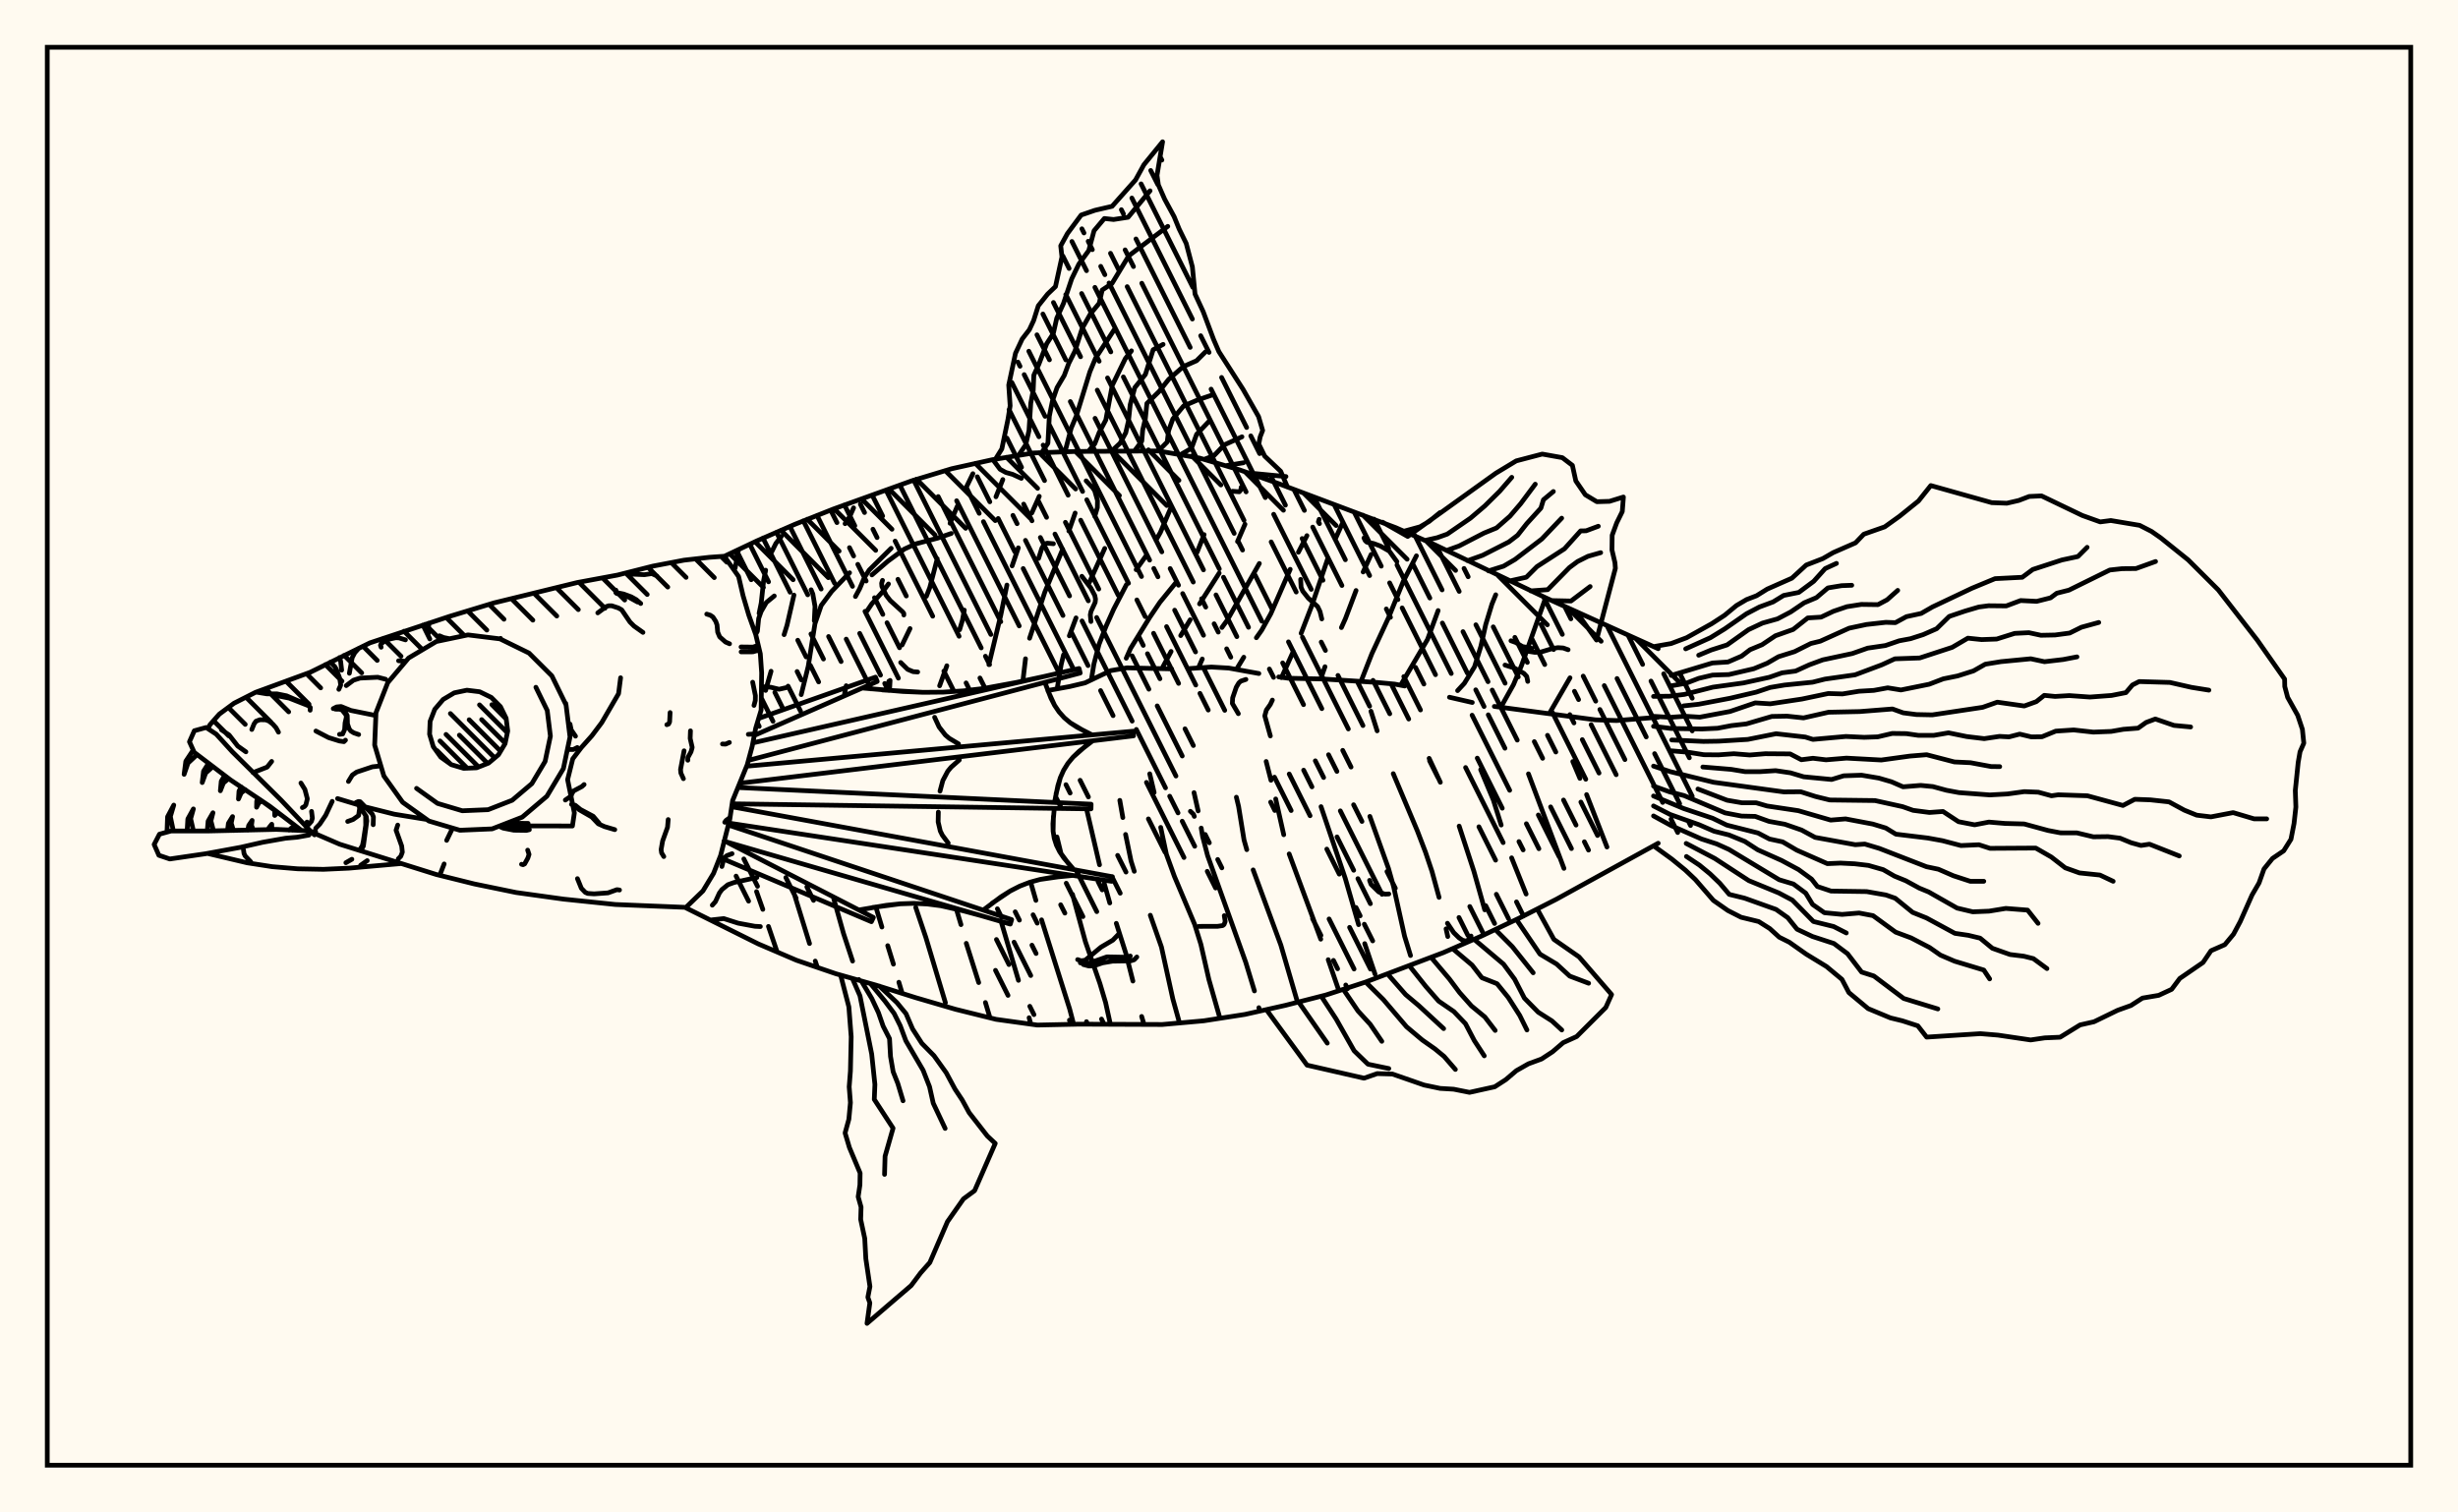<svg xmlns="http://www.w3.org/2000/svg" width="520" height="320"><rect x="0" y="0" width="520" height="320" fill="floralwhite"/><rect x="10" y="10" width="500" height="300" stroke="black" stroke-width="1" fill="none"/><path stroke="black" stroke-width="1" fill="none" stroke-linecap="round" stroke-linejoin="round" d="
M 153.23 117.7 160.07 114.46 168.14 110.94 176.33 107.69 192.91 101.72 201.34 99.17 209.95 97.26 218.64 95.84 227.44 95.52 245.06 95.41 253.75 96.91 262.2 99.4 270.51 102.33 295.25 111.63 303.32 115.16 327.17 126.56 350.8 137.25 
M 350.8 178.41 329.24 190.27 321.39 194.26 313.43 198.04 305.35 201.55 288.87 207.79 280.49 210.52 271.96 212.7 263.36 214.63 254.65 215.98 245.88 216.76 228.26 216.69 219.45 216.88 210.72 215.67 202.17 213.55 193.71 211.08 185.31 208.43 176.83 206.02 168.5 203.17 160.4 199.7 145.12 192.09 
M 221.67 146.1 226.28 145.26 229.55 144.48 235.02 141.88 238.4 141.3 247.88 141.52 
M 251.35 141.47 256.27 141.13 259.97 141.35 266.32 142.5 
M 270.52 143.22 272.56 143.5 279.9 143.66 291.28 144.39 295.04 144.74 297.17 145.14 
M 306.64 147.52 311.47 148.63 
M 316.13 149.46 337.53 152.3 341.99 152.45 350.8 151.75 
M 156.23 116.28 155.52 120.2 
M 160.05 188.64 161.38 192.4 
M 162.57 196.01 164.41 201.42 
M 165.29 113.5 164.15 114.96 163.28 116.71 
M 161.98 120.64 161.55 122.83 161.04 127.58 160.59 129.77 
M 167.85 188.58 171.26 199.63 
M 172.47 203.34 172.92 204.68 
M 180.58 107.45 179.79 109.24 178.78 110.8 
M 167.96 125.9 166.5 132.28 165.88 134.28 
M 163.12 142.02 161.97 146.08 
M 176.39 190.18 178.45 197.51 180.37 203.34 
M 181.69 207.24 181.74 207.42 
M 179.73 121.18 175.94 125.13 173.73 128.1 172.41 131.96 170.99 140.95 169.5 146.97 
M 185.29 191.89 186.57 196.14 
M 187.8 200.08 189.01 203.99 
M 190.16 207.82 190.87 210.19 
M 187.96 123.55 186.87 125.03 184.44 127.75 183.4 129.29 
M 179.02 145.08 178.67 146.8 
M 193.73 192 195.87 198.35 200.01 212.16 
M 205.82 100.22 204.14 103.68 
M 202.5 107.14 200.99 110.72 
M 198.28 118.21 196.7 124.31 195.98 126.16 
M 192.52 132.99 190.84 136.47 
M 188.05 144.12 187.48 146.04 
M 202.31 192.31 203.3 195.63 
M 204.42 199.59 207.05 207.89 
M 208.47 212.11 209.44 215.35 
M 212.15 101.46 210.7 105.11 
M 204 129.08 203.6 131.26 203.01 133.24 
M 200.31 140.86 198.78 145.1 
M 211.85 195.18 215.46 207.42 
M 217.71 215.33 218.07 216.69 
M 219.86 105.01 218.28 108.54 
M 215.43 115.91 214.12 119.73 
M 213.02 123.78 211.71 130.2 209.2 140.62 
M 208.13 145.34 208.04 145.68 
M 218.03 186.62 219.15 190.5 
M 220.35 194.62 226.29 213.48 227.14 216.72 
M 227.45 108.55 226.12 112.35 
M 224.82 116.18 221.03 125.29 217.81 135.04 
M 216.95 139.38 216.39 144.13 
M 223.6 177.07 224.48 180.65 
M 226.89 189.22 229.62 199.24 232.69 208.08 233.9 212.14 234.91 216.73 
M 233.71 116.03 230.49 123.17 
M 227.64 130.73 226.22 134.53 
M 225 138.54 224.49 140.64 223.65 145.7 
M 229.9 171.32 232.61 182.97 
M 233.61 186.93 234.78 191.05 
M 236.16 195.36 238.2 201.78 239.67 207.57 
M 241.52 215.06 242.03 216.75 
M 247.79 107.22 245.48 112.65 244.54 114.31 
M 242.53 117.49 240.36 120.53 
M 238.3 123.7 235.61 128.88 233.98 132.52 232.51 136.32 231.42 140.5 230.87 143.87 
M 236.9 169.34 237.54 172.98 
M 238.12 176.55 239.28 182.18 239.96 184.35 
M 243.35 193.64 245.71 200.37 248.12 211.36 249.53 216.43 
M 254.73 113.11 253.25 116.85 
M 248.94 123.06 245.38 127.43 243.24 130.6 239.18 137.18 238.26 139.27 
M 243.23 163.72 244.16 167.67 
M 245.55 175.06 246.76 180.76 248.45 185.42 252.74 195.59 254.05 199.8 255.74 207.22 258.09 215.45 
M 263.38 110.92 261.8 114.58 
M 257.92 121.26 253.77 127.77 
M 251.79 131.13 249.78 134.48 
M 247.75 137.83 245.82 141.45 
M 252.6 167.7 253.47 171.57 
M 254.12 175.2 254.42 177 255.47 181.02 263.55 203.63 265.38 209.66 
M 266.32 213.2 266.52 213.92 
M 266.42 119.22 259.64 131.2 258.5 132.77 
M 254.35 139.43 253.53 141.3 
M 261.56 168.67 262.03 170.63 263.18 177.72 263.76 179.77 
M 265.11 184.05 270.97 199.96 274.47 211.97 
M 276.49 113.33 274.68 116.84 
M 272.95 120.45 268.85 129.84 266.92 133.33 265.79 134.93 
M 263.13 139.05 261.6 141.58 
M 267.86 161.11 268.88 165.09 
M 269.88 169.04 271.58 176.61 
M 272.73 180.67 279.41 198.71 
M 280.99 203.05 283.25 209.62 
M 284.11 110.46 282.45 114.12 
M 280.96 117.99 277.54 128.08 275.26 133.99 
M 273.61 137.8 271.1 143.37 
M 279.47 170.67 284.6 185.86 287.42 195.64 
M 288.71 199.65 290.89 206.09 
M 290.07 117.31 288.38 121.02 
M 286.88 124.94 284.63 130.89 283.78 132.78 
M 280.31 141.06 279.4 143.65 
M 289.8 172.73 293.74 183.74 294.83 187.62 297.14 198.07 298.4 202.17 
M 299.65 117.6 296.88 122.98 293.72 130.76 290.22 138.31 287.93 144.15 
M 290.03 150.48 291.34 154.63 
M 294.75 163.69 299.84 175.78 301.56 180.27 302.94 184.37 304.44 189.86 
M 305.92 196.52 306.28 198.15 
M 304.24 129.18 302 135.29 296.34 144.92 
M 302.34 160.45 304.71 165.51 
M 308.69 174.78 311.8 184.32 314.1 192.5 
M 316.43 125.84 315.62 127.83 314.31 132.14 313.28 136.76 311.94 141.08 309.78 144.59 308.36 146.12 
M 313.24 162.84 315.92 169.25 317.58 174.56 
M 319.79 181.5 322.86 189.16 
M 326.98 126.47 321.89 140.79 320.19 144.84 317.47 149.71 
M 323.35 163.73 330.86 183.73 
M 332.14 143.41 327.79 150.92 
M 332.73 161.12 334.24 164.69 
M 335.65 168.12 339.96 179.21 
M 239.12 202.27 238.29 202.53 234.17 202.45 230.1 203.88 228.55 203.72 
M 201.24 112.87 198.35 113.86 193.72 115.07 191.32 116.17 187.81 118.75 184.46 121.64 
M 188.53 116.01 183.87 120.62 182.86 122.2 181.87 124.55 180.97 126.21 
M 172.27 131.34 172.42 128.32 171.96 125.69 171.59 124.78 
M 160.13 185.65 155.27 186.72 153.98 187.19 152.73 188.21 152.19 188.94 151.35 190.77 150.69 191.51 
M 279.14 110.79 278.91 110.41 279.07 109.87 
M 231.6 109.27 232.15 107.4 232.18 105.88 231.59 103.84 231.18 103.21 229.78 101.73 
M 228.87 121.93 230.77 124.41 231.61 126 231.76 126.76 231.69 127.44 230.8 129.38 230.66 130.08 230.79 131.5 
M 324.09 137.18 322.07 136.79 320.65 135.93 319.65 135.57 
M 311.21 198.04 310.88 198.59 310.26 199.14 309.42 198.94 308.64 198.4 307.53 197.31 306.21 195.34 
M 186.7 122.79 186.51 123.4 186.57 124.08 187.47 125.95 188.32 127.05 190.97 129.47 191.2 129.78 191.21 130.12 
M 219.72 118.15 220.39 116.03 220.84 115.23 221.51 114.92 222.86 115.04 
M 295.52 118.83 293.91 116.6 292.01 115.52 290.58 114.99 289.15 114.71 288.81 114.38 288.55 113.82 
M 268.75 155.71 267.57 151.46 267.9 150.24 268.74 149.05 269.18 148.12 
M 331.74 137.47 330.7 137.1 329.6 137.03 328.55 137.18 325.95 137.96 324.72 138.02 323.43 137.82 321.76 137.11 
M 194.14 142.18 193.18 142.11 192.02 141.62 190.54 140.17 
M 252.66 172.73 252.49 172.28 251.83 171.65 
M 240.5 202.48 239.93 203.07 239.18 203.3 235.37 203.36 233.24 203.72 231.39 204.36 230.33 204.38 229.18 204.07 
M 275.16 122.58 275.25 124.25 275.59 125.06 276.78 126.56 278.74 128.33 279.25 129.38 279.63 130.95 
M 154.87 180.62 153.78 181.03 153.16 181.54 152.72 183.33 
M 323.2 144.17 322.99 143.12 322.38 142.47 320.39 141.35 318.39 140.71 
M 216.07 101.21 214.22 100.36 212.79 99.96 211.57 99.29 210.05 97.25 
M 159.86 134.21 160.23 133.56 160.5 130.86 161.01 129.4 162.12 127.47 163.8 126.09 
M 262.58 103.09 262.5 103.65 262.18 104.05 260.75 103.94 
M 253.61 196 257.58 195.99 258.67 195.83 258.96 195.6 259.2 194.96 259 193.73 
M 188.18 146.09 188.3 143.96 
M 293.81 189.14 292.99 189.18 291.7 188.73 290.04 187.1 289.74 186.26 
M 261.98 151 260.71 148.83 260.77 147.65 261.54 145.4 262.08 144.49 262.49 144.12 263.58 143.75 
M 166.63 145.42 164.82 145.83 163.08 145.41 161.83 145.29 
M 160.86 196.04 159.7 195.98 156.15 195.32 153.12 194.35 150.54 194.63 
M 156.69 118.96 155.59 116.58 
M 236.8 197.5 235.43 198.91 232.91 200.4 229.61 203.14 228.74 203.29 227.98 203.03 
M 210.61 97.12 211.94 94.98 213.24 88.72 213.7 85.85 213.4 81.46 214.83 74.75 216.25 71.72 217.77 69.75 218.67 67.82 219.66 64.69 221.62 62.23 223.29 60.63 224.66 54.35 224.4 52 225.81 49.43 228.72 45.5 231.65 44.49 235.27 43.65 240.23 38.07 241.99 34.86 245.95 30 244.77 37.11 245.06 39.12 246.39 42.15 248.39 45.84 249.46 48.46 250.95 51.51 252.25 56.46 252.81 62.21 254.54 65.94 256.74 71.81 257.86 74.4 262.96 82.35 266.26 88.15 267.12 91.07 266.59 92.44 266.3 93.95 267.55 96.5 270.94 99.72 272.37 103.05 
M 267.93 101.35 267.93 101.34 
M 215.48 96.34 216.99 94.11 217.69 91.08 218.06 85.31 218.58 82.61 218.71 79.38 219.78 77.05 221.44 72.71 222.83 70.57 223.56 67.32 224.98 64.21 226.72 59 228.24 55.87 230.33 53.01 231.45 48.82 233.63 46.23 235.58 46.44 238.65 45.97 243.3 40.37 
M 220.38 95.76 221.69 93.78 221.99 88.06 222.65 84.83 223.62 82.02 225.15 79.43 226.1 76.88 227.4 74.3 228.93 69.5 230.68 66.41 232.54 64.17 233.17 61.37 235.24 59.99 238.8 54.11 247.05 47.89 
M 225.31 95.59 226.61 90.6 227.69 88.03 230.57 78.66 231.76 75.8 235.9 69.47 
M 230.25 95.49 231.62 93.87 232.54 91.5 233.94 88.85 235.3 81.55 238.07 75.87 239.36 74.23 
M 235.18 95.43 236.95 93.78 238.16 91.55 238.74 89.01 239.1 85.62 240.06 82.03 242.32 79.21 243.95 74 246.06 72.86 
M 240.11 95.27 241.55 93.34 241.74 90.98 242.3 88.62 242.63 85.36 245.22 82.82 247.24 80.26 250.33 77.56 253.14 76.32 255 74.47 
M 245.05 95.41 246.93 93.51 247.22 91.13 248.12 88.63 250.4 85.89 253.39 84.61 256.55 83.54 
M 249.93 96.08 252.06 94.85 253.15 91.89 255.84 89.07 
M 254.74 97.19 256.84 96.39 259.01 94.12 262.74 92.42 
M 259.5 98.5 263.06 97.91 
M 264.18 100.07 272.05 100.83 
M 160.49 152 185.22 143.27 185.58 144.18 159.58 155.6 
M 159.27 157.18 228.28 141.44 228.52 142.4 158.33 160.88 
M 157.96 162.11 239.7 154.71 239.8 155.69 156.5 165.72 
M 156.13 166.62 230.83 170.15 230.8 171.14 154.88 170.07 
M 154.79 170.68 235.35 185.5 235.19 186.47 154.16 174.14 
M 154.05 174.54 214.02 194.57 213.73 195.52 153.15 177.97 
M 154.04 178.31 184.77 194.11 184.35 195.01 152.53 181.53 
M 182.42 145.57 191.01 146.3 195.3 146.48 199.57 146.44 203.83 146.17 208.07 145.67 212.3 144.97 220.74 143.16 
M 221.04 144.37 222.32 147.69 223.1 149.22 224.04 150.61 225.15 151.85 226.43 152.93 227.87 153.87 231.04 155.49 
M 231.17 156.73 228.29 158.96 227.02 160.18 225.92 161.51 225.02 162.96 224.32 164.53 223.8 166.22 223.08 169.78 
M 223.04 171.03 222.75 174.29 222.79 175.87 223.03 177.38 223.49 178.82 224.17 180.19 225.05 181.5 227.18 183.99 
M 226.97 185.22 222.3 185.67 220.03 186.07 217.84 186.67 215.73 187.49 213.71 188.52 211.76 189.75 208 192.56 
M 207.63 193.75 201.93 192.21 199.07 191.64 196.19 191.27 193.31 191.13 190.42 191.23 187.52 191.54 181.7 192.53 
M 186.72 145.98 195.3 146.48 199.57 146.44 203.83 146.17 208.07 145.67 216.53 144.11 
M 221.65 146.06 223.1 149.22 224.04 150.61 225.15 151.85 226.43 152.93 229.42 154.71 
M 197.72 151.76 198.67 153.81 200 155.52 200.83 156.22 202.78 157.38 
M 229.69 157.82 227.02 160.18 225.92 161.51 225.02 162.96 224.32 164.53 223.41 167.98 
M 202.95 160.79 201.21 162.32 200.5 163.18 199.46 165.15 198.86 167.39 
M 222.86 172.67 222.79 175.87 223.03 177.38 223.49 178.82 224.17 180.19 226.07 182.76 
M 198.51 171.82 198.47 173.9 198.92 175.82 199.36 176.71 200.6 178.38 
M 224.62 185.41 220.03 186.07 217.84 186.67 215.73 187.49 213.71 188.52 209.86 191.12 
M 204.78 192.94 199.07 191.64 196.19 191.27 193.31 191.13 190.42 191.23 184.61 192 
M 186.04 208.63 189.74 212.12 191.67 214.47 193.06 217.7 195.02 220.75 197.59 223.36 200.17 226.96 202.03 230.42 203.57 232.75 205.03 235.42 208.88 240.36 210.55 241.92 206.18 251.92 203.82 253.66 200.44 258.48 196.71 267.12 194.76 269.32 192.76 271.99 183.42 280 184.02 275.67 183.6 274.47 184.04 272.2 183.17 266.3 182.94 262.02 182.08 258 182.16 255.39 181.55 253.21 181.92 250.71 181.96 248.19 179.69 242.78 178.78 239.71 179.58 236.81 179.91 233.3 179.65 229.95 179.91 226.58 180.07 219.35 179.58 213.03 177.85 206.36 
M 184.14 208.1 187.18 211.77 189.14 214.4 190.45 217.02 191.64 220.21 195.29 226.45 196.65 229.93 197.43 233.41 199.95 238.75 
M 182.24 207.58 184.43 211.26 185.84 214.26 186.83 217.11 188.18 219.75 188.39 223.52 188.95 226.76 189.93 229.22 191.04 232.9 
M 180.34 207.05 181.93 210.69 184.41 223.01 185.09 229.44 184.96 232.61 188.93 238.7 187.24 244.63 187.13 248.47 
M 325.24 192.39 328.73 198.75 334.05 202.45 340.94 210.42 339.71 213.16 333.55 219.31 330.69 220.61 328.45 222.53 326.12 224.06 323.34 225.08 320.79 226.53 318.57 228.42 316.22 229.94 310.88 231.12 307.53 230.45 304.67 230.28 301.27 229.57 294.57 227.24 291.35 227.15 288.57 228.12 276.51 225.36 267.93 213.65 
M 320.81 194.55 325.79 201.87 329.31 203.97 332.08 206.52 336.08 208.03 
M 316.36 196.69 319.92 200.27 324.35 205.82 
M 311.88 198.76 318.08 203.99 320.43 207.18 322.49 211.18 325.41 214.15 328.33 216.01 330.4 217.92 
M 307.36 200.75 311.42 204.18 313.49 206.86 316.71 208.13 319.07 211.03 321.51 214.85 323.03 217.92 
M 302.78 202.58 306.61 207.11 308.79 210.02 311.29 212.83 314.13 215.17 316.31 218.02 
M 298.17 204.35 301.64 208.71 304.35 211.81 307.57 214.02 310.02 216.58 311.9 220.17 314 223.39 
M 293.55 206.07 297.37 210.43 300.15 212.77 305.41 217.63 
M 288.92 207.78 292.63 211.46 297.56 217.24 300.89 220.04 303.54 221.9 305.51 223.52 307.89 226.27 
M 284.29 209.48 287.29 213.9 289.87 216.71 292.33 220.32 
M 279.52 210.78 282.67 215.61 286.47 222.32 289.4 225.16 293.81 226.08 
M 274.75 212.03 280.79 220.7 
M 349.81 136.81 353.53 136.16 356.8 134.93 362.14 131.95 364.85 130.18 367.36 128.11 369.5 126.85 371.61 126.04 373.86 124.64 379.08 122.33 382.11 119.55 385.62 118.19 387.82 116.92 392.55 114.85 394.3 113.02 398.72 111.47 401.85 109.23 405.86 106 408.47 102.73 421.36 106.35 424.56 106.47 427.07 105.89 429.29 105.04 431.89 104.92 440.54 109.07 444.31 110.42 446.56 110.13 452.65 111.15 455.17 112.44 457.09 113.78 462.93 118.47 469.28 124.8 477.53 135.42 483.32 143.68 483.35 145.25 483.96 147.54 486.09 151.35 487.08 154.31 487.38 157.24 486.58 159.06 486.19 161.3 485.58 167.25 485.7 170.75 485.31 174.25 484.66 177.57 483.12 180.02 480.75 181.63 478.96 183.85 477.91 186.81 476.43 189.36 473.93 194.99 472.51 197.65 470.67 199.87 467.75 201.15 466.06 203.64 461.14 207.02 459.42 209.32 456.68 210.59 453.25 211.17 450.81 212.74 448 213.75 443 216.18 440.05 216.85 435.83 219.45 432.56 219.59 429.59 220.03 422.69 219.01 418.95 218.7 407.59 219.43 405.72 217.04 402.45 215.98 399.92 215.36 395.21 213.4 391.14 210.01 389.67 207.21 386.41 204.5 382.12 201.88 378.53 199.35 376.41 198.29 374.4 196.46 372.06 194.98 368.33 194.07 365.53 192.64 362.47 190.5 358.66 186.1 356.55 184.1 353.67 181.75 349.81 178.95 
M 356.61 137.28 361.85 134.92 364.9 133.04 369.47 129.86 372.22 128.42 375.11 127.35 377.34 125.98 380.54 125.34 383.7 122.99 386.11 120.31 388.51 119.2 
M 359.36 138.63 362.02 137.52 365.37 136.45 369.89 133.23 372.87 131.83 376.04 130.94 378.84 129.47 381.68 127.54 384.27 126.45 386.7 124.39 389.6 123.91 391.75 123.83 
M 353.54 142.91 362.27 140.27 365.56 140.06 368.46 138.81 370.23 137.46 372.78 136.4 375.6 134.51 379.35 133.18 382.44 130.74 385.25 130.57 387.88 129.33 390.72 128.36 393.77 127.88 397.29 127.93 399.23 126.9 401.47 124.91 
M 353.3 145.15 356.69 144.56 359.36 143.53 362.31 142.83 365.75 142.72 371.02 141.49 373.84 140.33 376.25 138.94 379.65 137.87 383.09 136.15 385.09 135.66 391.19 132.91 394.85 132.13 398.96 131.67 400.98 131.74 403.31 130.47 406.43 129.79 408.81 128.42 417.19 124.45 422.06 122.43 427.82 122.14 430.04 120.49 436.19 118.48 439.59 117.75 441.54 115.8 
M 349.81 147.34 353.21 147.3 356.34 146.92 362.36 145.39 368.81 144.5 374.3 143.3 377 142.36 379.86 141.98 382.76 140.66 385.61 139.61 391.87 138.27 395.11 137.13 398.87 136.58 401.78 135.58 404.19 135.13 406.86 134.27 409.71 133.02 412.37 130.42 415.71 129.29 418.62 128.43 420.69 128.16 424.43 128.2 427.47 127.06 430.87 127.23 433.8 126.49 435.12 125.51 437.69 124.86 446.34 120.6 448.92 120.32 451.88 120.29 456.02 118.8 
M 356.16 149.35 359.35 149 366.03 147.73 371.53 146.44 374.49 145.45 377.52 144.94 383.46 144.34 386.09 143.68 392.45 142.78 398.1 140.66 400.87 139.39 406.12 139.21 413 136.96 416.31 135.02 419.21 135.32 422.4 135.21 426.21 134.01 429.21 133.86 431.77 134.41 434.75 134.35 437.85 133.94 440.33 132.71 444 131.7 
M 349.81 151.56 353.33 151.77 356.5 151.54 359.61 151.73 366 150.53 371.33 148.71 374.51 148.91 381.21 147.9 386.78 146.73 389.78 146.82 393.29 146.25 396.41 146.07 399.36 145.53 402.15 145.98 408.13 144.77 411.11 143.63 414.15 143.01 417.49 141.95 419.99 140.53 423.3 139.99 429.62 139.38 432.52 140 436.46 139.54 439.39 138.98 
M 349.81 153.66 353.55 154.13 360.05 154.24 363.37 154.08 366.29 153.52 369.45 153.16 374.84 151.58 378.06 151.52 381.54 151.89 386.83 150.69 393.42 150.55 400.36 150 402.63 150.82 405.42 151.18 408.78 151.25 419.44 149.65 422.54 148.56 428.24 149.37 430.79 148.45 432.47 147.12 434.76 147.35 437.77 147.17 442.12 147.48 446.71 147.14 449.75 146.54 451.12 144.93 452.55 144.2 459.05 144.39 463.62 145.43 467.3 146.02 
M 353.66 156.56 360.36 156.87 363.56 156.82 369.76 156.44 375.74 155.24 381.92 155.94 383.53 156.44 390.5 155.82 394.38 156 397.24 155.9 400.31 155.18 403.3 155.22 405.88 155.59 409.07 155.59 412.21 155.05 416.07 155.84 419.77 156.28 423.01 155.8 425.01 155.91 427.28 155.32 429.74 155.91 431.99 155.88 434.9 154.69 438.71 154.44 442.85 154.9 446.63 154.75 449.21 154.3 452.32 154.06 454.02 152.85 455.97 152.12 459.92 153.48 463.44 153.81 
M 353.64 158.86 357.15 159.16 360.46 159.68 363.52 159.71 366.81 159.47 370.17 159.74 373.43 159.47 378.71 159.51 381.08 160.74 383.54 160.43 386.31 160.76 390.63 160.4 397.99 160.8 404.04 159.97 407.59 159.68 413.47 161.21 416.86 161.37 421.23 162.18 423.05 162.2 
M 360.24 162.28 366.24 162.78 369.23 163.27 372.24 163.27 375.64 163.05 378.77 163.51 381.58 164.35 387.49 164.92 390.04 164.14 393.81 164.01 397.49 164.63 400.16 165.41 402.59 166.47 406.33 166.17 408.9 166.42 411.76 167.2 414.43 167.7 420.95 168.19 424.72 167.98 428.25 167.49 431.21 167.61 434 168.37 435.44 168.16 441.6 168.37 449.12 170.42 451.63 169.11 454.91 169.23 458.87 169.66 462.12 171.42 464.72 172.47 467.73 172.83 472.43 171.93 476.87 173.25 479.53 173.25 
M 349.81 162.09 353.35 163.26 362.52 165.51 377.38 167.55 380.95 167.52 384.08 168.52 387.1 169.26 396.66 169.38 402.51 170.67 404.72 171.45 408.18 171.9 411.05 171.69 414.33 173.85 417.74 174.51 420.76 173.93 424.17 174.22 428.22 174.33 433.28 175.71 435.9 176.21 439.38 176.22 442.85 177.05 445.96 177.01 448.51 177.34 450.84 178.3 452.93 178.88 454.73 178.61 461.03 181.1 
M 359.2 166.94 365.37 169.31 368.5 169.85 371.55 169.86 373.83 170.53 380.44 171.52 387.28 173.51 390.44 173.26 396.2 174.35 398.95 175.19 401.08 176.49 407.85 177.31 410.93 177.87 414.84 178.9 418.65 178.73 421 179.49 430.67 179.43 433.96 181.32 436.91 183.61 439.92 184.69 444.25 185.14 447.05 186.46 
M 349.81 166.31 353.22 167.54 356.28 168.33 364.95 171.99 368.44 172.66 371.32 172.73 374.23 173.78 377.59 174.39 381.13 175.62 383.99 177.17 392.49 178.72 394.5 178.58 397.57 179.5 407.56 183.38 410.08 183.91 413.25 185.29 416.85 186.47 419.68 186.46 
M 349.81 168.41 356.2 171.07 362.31 173.12 365.3 174.57 371.91 176.24 374.32 177.51 377.13 178.12 380.13 179.88 386.59 182.73 389.37 182.61 392.37 182.76 395.27 183.1 398.41 184 400.79 185.37 403.19 186.35 406.03 187.9 408.02 188.72 414.03 192.13 417.35 192.92 420.8 192.78 424.34 192.2 428.95 192.56 431.16 195.36 
M 349.81 170.52 353.34 172.33 359.45 174.49 362.62 175.87 365.75 176.65 369.13 178.03 371.86 179.8 376.92 182.06 380.49 183.98 383.25 186 384.47 187.56 387.37 188.53 394.9 188.64 398.99 189.36 400.95 190.05 404.63 193.04 407.56 194.22 413.56 197.47 416.41 197.89 418.9 198.49 421.49 200.63 425.22 201.95 428.14 202.31 430.17 202.82 433.04 204.93 
M 349.81 172.63 353.55 174.68 359.94 177.5 363.19 178.56 365.78 179.73 376.39 186.13 379.41 187.04 382.01 188.97 383.46 191.36 385.96 193.11 389.71 193.47 393.29 193.17 396.25 193.73 401.03 197.22 404.3 198.44 408.21 200.47 410.51 202.08 413.51 203.37 419.68 205.24 420.92 207.11 
M 356.72 178.45 362.79 181.64 369.97 186.32 376.3 188.92 379.19 190.45 383.64 194.97 387.92 196.03 390.59 197.39 
M 356.77 181.21 359.52 183.04 361.75 184.87 363.82 186.86 365.83 189.23 369.07 190.03 375.73 192.41 378.21 194.16 380.17 196.6 383.44 198.14 387.97 199.62 390.85 201.78 393.83 205.67 396.43 206.5 402.73 211.25 409.96 213.47 
M 292.49 110.48 297.81 113.5 316.45 100.12 320.77 97.51 326.27 96.07 330.52 96.83 332.65 98.46 333.37 101.75 335.38 104.68 337.82 106.15 340.5 106.07 343.44 105.16 343.2 108.24 342.02 110.63 341.06 113.25 341.02 116.36 341.65 119.05 341.74 120.25 337.75 135.42 333.43 129.38 
M 297.05 112.38 300.41 111.46 302.33 110.33 304.64 108.44 
M 301.58 114.32 304.06 113.76 306.18 113 311.08 109.63 314.1 107.06 317.26 103.94 319.82 100.99 
M 306.02 116.47 308.68 115.51 313.94 112.79 316.6 111.7 319.43 109.22 321.71 106.56 324.79 102.44 
M 310.47 118.63 313.65 117.49 319.21 114.66 321.06 113.24 323 110.78 325.98 107.51 326.52 105.74 328.62 103.99 
M 314.9 120.79 318.08 119.79 320.51 118.37 326.19 114.03 330.38 109.63 
M 319.35 122.92 322.9 122.13 325.15 119.88 330.98 116.11 334.39 112.32 335.53 112.31 338.13 111.34 
M 323.82 125.02 327.42 124.76 332.01 120.09 333.75 118.8 335.94 117.7 338.63 116.93 
M 328.31 127.07 332.35 127.16 336.4 124.1 
M 43.98 154.16 44.43 153.32 46.4 151.09 49.51 148.79 54.04 146.49 65.63 142.24 78.27 136.01 95.11 130.41 104.49 127.56 122.12 123.25 130.64 121.67 138.11 119.78 144.7 118.52 150.09 117.91 153.23 117.69 156.25 121.97 157.2 126.04 158.41 130.14 159.88 134.26 160.85 138.33 161.13 142.32 161.02 150.24 159.87 154.07 159.12 157.95 158.08 161.8 154.99 169.38 154.4 173.28 152.45 180.99 150.95 184.79 148.71 188.5 145.12 191.98 130.18 191.37 119.2 190.23 109.2 188.84 100.34 187.02 92.29 185.02 71.84 178.61 65.66 175.94 
M 59.54 172.49 54.89 169.1 
M 131.29 143.4 130.86 146.76 127.3 152.89 125.22 155.66 122.97 158.18 121.17 160.55 120.08 164.95 121.51 171.99 121.1 174.76 111.26 174.74 106.19 174.56 
M 90.28 173.38 83.4 172.26 77.11 170.68 71.41 168.96 
M 63.81 175.72 57.04 170.56 48.76 165.01 41.09 159.18 40.08 156.94 41.11 154.61 43.61 153.92 45.76 155.34 49.13 159.04 59.44 169.26 65.72 175.88 
M 65.37 176.68 62.89 177.13 60.41 177.35 55.6 178.2 50.96 179.26 43.51 180.63 35.92 181.74 33.61 180.96 32.61 178.67 33.74 176.49 36.21 175.81 43.82 175.82 58.49 175.48 65.36 175.78 
M 85.18 169.74 81.21 164.18 79.26 157.63 79.54 150.8 82.03 144.44 86.44 139.22 92.31 135.73 99 134.33 105.78 135.17 111.91 138.17 116.75 143 119.75 149.14 120.59 155.92 119.19 162.61 115.69 168.47 110.48 172.89 104.11 175.37 97.29 175.66 90.74 173.71 85.18 169.74 
M 113.37 145.41 115.77 150.32 116.44 155.75 115.32 161.1 112.52 165.79 108.35 169.32 103.26 171.31 97.8 171.54 92.56 169.98 88.12 166.8 
M 93.25 160.19 91.66 157.97 90.88 155.35 90.99 152.62 91.98 150.07 93.75 147.99 96.1 146.59 98.77 146.03 101.48 146.36 103.94 147.56 105.87 149.5 107.07 151.95 107.41 154.66 106.85 157.34 105.45 159.69 103.36 161.45 100.82 162.45 98.09 162.56 95.47 161.78 93.25 160.19 
M 92.46 158.81 95.32 161.67 
M 93.08 156.77 98.84 162.53 
M 94.36 155.39 101.25 162.28 
M 97.18 155.54 103.17 161.53 
M 95.28 150.97 104.66 160.35 
M 99.25 152.28 105.9 158.93 
M 101.89 152.25 106.87 157.23 
M 101.44 149.13 107.33 155.03 
M 104.06 149.09 107.09 152.13 
M 45.17 152.48 48.39 155.69 
M 48.3 149.68 51.88 153.26 
M 52.04 147.5 57.34 152.8 
M 56.18 145.71 61.07 150.61 
M 60.52 144.14 65.38 148.99 
M 64.84 142.53 67.84 145.54 
M 68.84 140.61 72.35 144.12 
M 72.8 138.65 76.52 142.37 
M 76.8 136.72 79.8 139.73 
M 81.05 135.06 84.84 138.84 
M 85.47 133.55 89.18 137.26 
M 89.93 132.09 93.35 135.51 
M 94.4 130.64 98.24 134.48 
M 98.93 129.25 102.99 133.31 
M 103.47 127.87 106.62 131.02 
M 108.19 126.66 112.73 131.21 
M 112.95 125.5 117.79 130.34 
M 117.7 124.33 122.35 128.98 
M 122.47 123.18 127.99 128.7 
M 127.47 122.26 132.16 126.95 
M 132.37 121.23 136.92 125.78 
M 137.09 120.03 141.27 124.21 
M 142.01 119.03 145.14 122.16 
M 147.15 118.24 151.11 122.21 
M 152.56 117.74 153.77 118.95 
M 145.51 160.85 145.52 160.28 146.19 159.06 146.44 158.14 146.01 156.24 146.07 154.63 
M 111.72 174.21 109.63 174.19 108.05 173.84 
M 76.32 180.02 76.87 179.02 77.6 173.7 77.48 172.73 76.24 170.86 
M 81.59 143.72 79.92 143.29 76.18 143.47 74.77 143.92 73.25 145.06 
M 80.63 136.94 80.49 136.53 80.63 136.21 81.33 135.67 82.25 135.25 83.72 134.93 84.4 134.96 85.78 135.38 
M 152.84 157.41 153.51 157.44 154.3 157.09 
M 80.57 162.04 78.78 162.24 75.46 163.35 74.54 163.98 73.71 165.34 
M 75.91 137.15 75.05 138.11 74.5 139.16 73.91 142.45 
M 138.98 121.86 137.9 121.36 136.33 121.59 133.82 121.48 133.06 121.28 
M 75.88 155.41 74.86 155.06 74.21 154.66 73.87 154.2 73.51 153.16 73.46 151.38 73.2 150.93 72.37 150.24 71.88 150.06 70.96 150.04 
M 65.61 150.27 65.65 149.69 65.23 149.3 61.19 147.71 58.06 147.08 
M 78.95 174.49 79 172.85 78.75 172.24 76.18 169.62 75.84 169.57 75.32 169.79 
M 73.55 173.8 74.7 173.38 75.86 172.54 76.08 171.06 75.99 170.53 
M 63.49 148.45 60.63 147.22 58.56 146.8 56.43 146.8 54.2 146.43 
M 135.55 127.69 134.6 126.87 133.53 126.27 131.93 125.68 130.47 125.38 130.29 124.85 
M 46.85 154.41 48.47 155.51 50.3 157.85 52.02 159.07 
M 89.47 132.24 90.93 135.19 
M 53.52 163.47 56.52 162.3 57.47 161.1 
M 123.57 165.99 123.11 166.41 121.34 167.35 120.91 168.06 
M 93.02 185.2 93.96 182.79 
M 66.83 154.67 69.51 156.06 71.81 156.78 72.76 156.92 73.09 156.6 
M 119.6 169.27 120.79 168.45 120.9 168.24 
M 159.51 149.25 159.79 148.2 159.81 147.18 159.23 144.34 
M 120.59 153.2 120.85 154.44 121.75 155.76 
M 71.82 155.37 72.49 155.29 72.9 154.39 73 152.95 73.27 151.78 73.21 151.27 72.6 150.51 
M 63.66 165.67 64.5 167.03 65.02 169.01 64.7 170.29 64.42 170.64 63.97 170.87 
M 84.14 174.57 83.79 175.66 84.98 179 85.12 180.3 84.79 181.17 84.25 181.71 
M 119.69 148.82 119.62 148.89 
M 120.25 153.22 120.8 154.47 
M 90.71 131.84 90.64 134 
M 94.49 177.8 95.75 175.2 
M 84.32 139.8 85.85 139.93 
M 111.99 175.54 111.37 175.69 108.71 175.65 106.45 175.21 105.56 174.81 
M 126.75 174.18 125.49 172.7 122.8 171.27 121.69 170.37 120.9 170.18 
M 144.58 164.75 144.04 163.56 143.97 162.8 144.72 158.85 
M 141.07 153.33 141.45 153.18 141.66 152.74 141.76 150.76 
M 76.02 179.92 76.66 178.93 76.86 178 77.37 174.63 77.35 172.68 
M 134.89 127.38 132.88 126.27 130.43 125.55 130.26 125.36 130.26 125.02 
M 156.77 136.88 159.32 136.91 160.42 136.53 
M 71.82 139.12 72.06 139.91 72.28 141.79 
M 58.91 154.91 58.4 153.98 57.69 153.18 56.88 152.55 56.19 152.3 54.98 152.28 54.16 152.59 53.76 153.14 53.27 154.34 
M 158.31 155.37 159.64 155.28 
M 136.02 133.8 134.13 132.46 133.27 131.6 131.52 129.03 130.82 128.63 129.42 128.17 128.77 128.17 128.24 128.35 126.46 129.67 
M 140.43 181.23 139.96 180.45 139.86 179.75 140.18 177.93 141.22 175.03 141.36 173.4 
M 69.9 140.08 70.85 141.07 71.15 141.6 71.86 143.48 72.08 144.95 71.68 145.85 
M 65.91 171.67 66.09 173.11 65.88 173.79 65.32 174.43 64.94 173.93 
M 156.79 137.92 159.27 137.91 160.65 137.51 
M 70.28 169.55 68.9 172.49 67.65 174.36 66.8 175.23 
M 105.9 135.06 105.65 135.15 
M 95.1 135.14 93.85 134.89 92.98 134.52 
M 130.06 175.53 127.89 174.89 126.57 174.3 125.19 172.85 122.52 171.31 121.56 170.43 
M 131.06 188.31 130.52 188.23 128.63 188.91 125.69 189.12 124.34 189.03 123.81 188.8 122.99 187.94 122.16 185.9 
M 149.51 129.93 150.26 130.16 150.82 130.54 151.42 131.47 151.69 132.21 151.83 133.75 152.25 134.74 153.49 135.84 154.34 136.21 
M 154.45 172.96 153.6 173.58 153.32 173.97 
M 120.04 158.57 121.29 158.58 122.13 158.16 
M 110.33 182.86 110.65 182.95 110.99 182.78 111.66 181.57 111.92 180.77 111.63 179.87 
M 79.52 151.39 74.24 150.32 72.16 149.48 71.2 149.57 70.5 149.93 
M 65.68 175.92 66.54 176.64 
M 58.12 171.39 58.12 172.53 58.75 171.86 
M 54.58 168.89 54.31 169.49 54.28 170.79 54.76 169.87 55.4 169.45 
M 51.04 166.49 50.56 167.38 50.45 169.05 51.01 167.77 51.91 167.07 
M 47.52 164.09 46.81 165.28 46.62 167.31 47.26 165.66 48.37 164.72 
M 44.12 161.49 43.06 163.17 42.78 165.57 43.51 163.55 45.05 162.18 
M 40.87 158.7 39.31 161.06 38.95 163.83 39.77 161.45 41.7 159.65 
M 65.37 176.04 66.77 175.92 
M 61.15 175.64 61.64 175.2 61.93 175.66 
M 56.78 175.49 56.91 175.11 57.49 174.39 57.5 175.06 57.72 175.49 
M 52.42 175.65 52.61 174.65 53.34 173.58 53.2 174.6 53.58 175.59 
M 48.13 175.72 48.32 174.19 49.2 172.77 48.91 174.14 49.38 175.71 
M 43.85 175.82 44.03 173.73 45.05 171.96 44.62 173.68 45.16 175.78 
M 39.59 175.79 39.74 173.27 40.91 171.15 40.33 173.22 40.92 175.8 
M 35.33 176.05 35.45 172.81 36.76 170.34 36.04 172.76 36.67 175.8 
M 43.88 180.56 52.29 182.55 57.6 183.37 62.97 183.82 68.42 183.93 73.86 183.68 84.84 182.71 
M 73.17 182.53 74.44 181.8 
M 76.29 183.07 77.69 182.09 
M 53.04 182.32 51.86 181.09 51.62 180.57 51.51 179.8 
M 154.39 117.16 161.51 124.28 
M 159.74 114.62 167.79 122.66 
M 165.22 112.19 175.24 122.22 
M 170.77 109.85 177.52 116.6 
M 176.46 107.64 185.26 116.44 
M 182.27 105.55 188.7 111.98 
M 188.09 103.48 197.82 113.21 
M 193.87 101.37 204.29 111.78 
M 199.97 99.57 210.55 110.15 
M 206.33 98.03 217.98 109.69 
M 212.94 96.75 219.51 103.32 
M 219.86 95.77 227.55 103.46 
M 227.51 95.52 236.82 104.84 
M 235.3 95.43 246.84 106.96 
M 242.96 95.18 249.41 101.63 
M 252.14 96.47 258.28 102.61 
M 263.36 99.79 271.52 107.96 
M 275.85 104.38 282.66 111.19 
M 288.35 108.99 297.68 118.32 
M 301.58 114.32 307.94 120.69 
M 316.93 121.78 327.35 132.2 
M 331.6 128.55 338.73 135.68 
M 346.08 135.13 355.13 144.19 
M 155.72 185.36 158.37 190.66 
M 157.36 181.73 160.26 187.52 
M 166.25 185.67 168.43 190.04 
M 170.69 187.65 172.11 190.5 
M 160.22 152.9 160.62 153.69 
M 161.1 147.75 163.53 152.61 
M 163.92 146.48 165.68 150.01 
M 166.72 145.17 169.35 150.44 
M 155.83 116.48 158.92 122.66 
M 168.63 142.08 169.51 143.85 
M 158.62 115.15 162.59 123.1 
M 168.77 135.46 170.54 138.99 
M 171.42 140.75 173.19 144.28 
M 161.41 113.83 167.15 125.3 
M 171.56 134.13 174.21 139.43 
M 164.26 112.6 170.88 125.85 
M 175.29 134.67 177.94 139.97 
M 210.6 205.3 213.25 210.6 
M 167.1 111.39 173.72 124.63 
M 179.02 135.22 184.28 145.75 
M 210.8 198.78 213.45 204.08 
M 217.86 212.91 218.74 214.67 
M 169.95 110.18 176.57 123.42 
M 181.87 134.01 186.28 142.84 
M 187.16 144.61 187.9 146.07 
M 211 192.28 211.88 194.04 
M 214.53 199.34 218.06 206.4 
M 172.84 109.05 180.35 124.06 
M 182.99 129.35 190.06 143.48 
M 214.77 192.92 215.66 194.68 
M 218.31 199.98 219.19 201.74 
M 226.24 215.84 226.67 216.7 
M 175.73 107.92 177.06 110.57 
M 179.71 115.87 180.59 117.63 
M 181.47 119.4 183.24 122.93 
M 185 126.46 186.77 129.99 
M 187.65 131.76 190.3 137.05 
M 218.55 193.55 219.43 195.32 
M 229.85 216.16 230.12 216.69 
M 178.64 106.82 180.84 111.24 
M 233.03 215.61 233.57 216.69 
M 182.02 106.68 182.9 108.44 
M 184.67 111.97 185.55 113.74 
M 189.96 122.57 191.73 126.1 
M 199.68 141.99 201.83 146.3 
M 224.39 191.43 225.28 193.19 
M 184.52 104.77 186.73 109.18 
M 189.37 114.48 197.32 130.37 
M 204.38 144.49 205.14 146.02 
M 225.57 186.87 229.1 193.93 
M 187.45 103.72 202.9 134.62 
M 207.31 143.45 208.4 145.62 
M 227.62 184.05 232.03 192.88 
M 190.37 102.65 207.58 137.08 
M 208.47 138.84 209.35 140.61 
M 223.31 168.53 224.36 170.63 
M 232.3 186.52 233.18 188.28 
M 193.29 101.58 209.62 134.24 
M 225.51 166.02 226.39 167.79 
M 235.22 185.45 236.99 188.98 
M 198.48 105.06 211.72 131.54 
M 228.5 165.09 230.26 168.62 
M 236.44 180.98 238.21 184.51 
M 202.38 105.95 215.62 132.43 
M 204.52 103.31 207.16 108.61 
M 208.05 110.37 223.94 142.15 
M 206.75 100.87 209.4 106.17 
M 211.17 109.7 214.7 116.76 
M 216.46 120.29 227.06 141.48 
M 242.95 173.26 246.48 180.32 
M 214.29 109.04 215.17 110.8 
M 216.94 114.33 224.88 130.22 
M 226.65 133.76 230.18 140.82 
M 232.83 146.11 235.48 151.41 
M 242.54 165.54 250.48 181.43 
M 216.56 106.66 218.32 110.19 
M 220.09 113.72 226.27 126.08 
M 228.91 131.38 239.51 152.57 
M 240.39 154.33 246.57 166.69 
M 247.45 168.46 249.22 171.99 
M 250.1 173.75 252.75 179.05 
M 255.4 184.35 257.16 187.88 
M 213.02 92.69 216.11 98.87 
M 219.64 105.93 221.41 109.46 
M 223.18 112.99 230.24 127.12 
M 232 130.65 248.78 164.19 
M 254.96 176.55 255.84 178.32 
M 257.61 181.85 258.49 183.62 
M 213.47 86.67 220.98 101.68 
M 225.39 110.51 232.45 124.63 
M 239.51 138.76 243.05 145.82 
M 244.81 149.35 250.11 159.95 
M 214.06 80.93 219.79 92.41 
M 220.68 94.17 225.97 104.77 
M 228.62 110.06 236.57 125.95 
M 240.98 134.78 241.86 136.55 
M 242.75 138.31 245.39 143.61 
M 250.69 154.2 252.46 157.74 
M 215.35 76.61 215.79 77.49 
M 216.67 79.26 221.09 88.09 
M 221.97 89.85 229.03 103.98 
M 229.91 105.74 238.74 123.4 
M 240.51 126.93 242.27 130.46 
M 244.04 133.99 249.34 144.59 
M 217.65 74.31 241.49 121.98 
M 246.79 132.58 252.97 144.94 
M 253.85 146.7 255.61 150.23 
M 277.68 194.37 279.45 197.9 
M 282.1 203.2 282.98 204.97 
M 284.7 208.4 285.09 209.19 
M 219.37 70.84 222.02 76.13 
M 226.43 84.96 243.21 118.51 
M 244.09 120.27 244.97 122.04 
M 248.5 129.1 252.92 137.93 
M 254.68 141.46 259.1 150.29 
M 268.81 169.71 269.69 171.48 
M 281.17 194.43 286.46 205.02 
M 220.63 66.44 225.48 76.15 
M 231.66 88.51 245.79 116.76 
M 247.55 120.29 249.32 123.82 
M 250.2 125.59 254.61 134.41 
M 269.62 164.43 273.15 171.49 
M 285.51 196.21 289.93 205.04 
M 222.86 64 228.6 75.48 
M 232.13 82.54 252.44 123.15 
M 254.2 126.68 255.08 128.45 
M 256.85 131.98 257.73 133.74 
M 259.5 137.27 260.38 139.04 
M 272.74 163.76 277.15 172.59 
M 280.69 179.65 283.33 184.95 
M 286.87 192.01 287.75 193.77 
M 288.63 195.54 290.4 199.07 
M 225.47 62.31 232.53 76.43 
M 234.3 79.96 254.6 120.57 
M 257.25 125.87 261.66 134.7 
M 275.79 162.95 277.55 166.48 
M 282.85 177.07 286.38 184.13 
M 287.27 185.9 289.91 191.2 
M 224.85 54.15 226.17 56.8 
M 228.82 62.1 235 74.45 
M 237.65 79.75 257.95 120.36 
M 258.83 122.13 264.13 132.72 
M 268.54 141.55 269.43 143.31 
M 278.26 160.97 280.02 164.5 
M 283.55 171.56 292.38 189.22 
M 226.77 51.09 229.86 57.27 
M 231.63 60.8 266.94 131.43 
M 271.35 140.26 275.77 149.09 
M 281.06 159.68 282.83 163.21 
M 286.36 170.27 288.13 173.8 
M 293.42 184.4 295.19 187.93 
M 228.88 48.41 229.32 49.29 
M 230.21 51.05 231.09 52.82 
M 232.86 56.35 233.74 58.12 
M 234.62 59.88 261.1 112.85 
M 261.99 114.62 262.87 116.38 
M 265.52 121.68 269.05 128.74 
M 272.58 135.8 279.64 149.93 
M 284.06 158.76 285.82 162.29 
M 234.93 53.59 236.69 57.12 
M 238.46 60.65 263.18 110.09 
M 275.54 134.81 285.25 154.23 
M 238.02 52.87 239.79 56.4 
M 241.55 59.93 263.62 104.07 
M 268.92 114.66 274.22 125.26 
M 279.51 135.85 280.4 137.62 
M 283.05 142.91 288.34 153.51 
M 308.65 194.12 310.55 197.93 
M 237.23 44.37 237.67 45.25 
M 240.32 50.55 251.79 73.5 
M 256.21 82.33 267.68 105.28 
M 269.45 108.81 277.4 124.7 
M 287.11 144.13 289.75 149.42 
M 310.94 191.8 313.95 197.81 
M 239.45 41.9 252.25 67.5 
M 254.01 71.03 255.78 74.56 
M 258.43 79.86 263.73 90.45 
M 264.61 92.22 266.48 95.97 
M 268.85 100.7 271.94 106.88 
M 275.47 113.94 279.88 122.77 
M 290.47 143.95 294.01 151.02 
M 314.31 191.62 316.19 195.39 
M 241.4 38.9 252.35 60.79 
M 273.74 103.58 275.95 107.99 
M 277.71 111.52 283.89 123.88 
M 294.49 145.07 298.02 152.13 
M 302.43 160.96 304.2 164.49 
M 316.56 189.21 319.15 194.39 
M 243.44 36.07 244.94 39.06 
M 278 105.19 284.62 118.43 
M 296.98 143.15 300.51 150.21 
M 312.87 174.93 316.4 181.99 
M 320.82 190.82 322.31 193.82 
M 245.58 33.43 245.8 33.87 
M 282.25 106.77 289.75 121.78 
M 293.28 128.84 294.16 130.61 
M 299.46 141.2 301.23 144.73 
M 310.05 162.39 318 178.28 
M 286.47 108.32 292.21 119.79 
M 293.98 123.32 295.74 126.86 
M 296.63 128.62 303.69 142.75 
M 312.52 160.4 317.81 171 
M 321.34 178.06 322.23 179.82 
M 290.69 109.83 293.78 116.01 
M 295.54 119.54 307.02 142.5 
M 311.43 151.32 319.38 167.21 
M 322.91 174.28 325.56 179.57 
M 298.96 119.46 302.49 126.53 
M 305.14 131.82 310.43 142.42 
M 312.2 145.95 313.96 149.48 
M 314.85 151.24 318.38 158.31 
M 325.44 172.43 329.85 181.26 
M 299.35 113.33 305.08 124.81 
M 309.5 133.64 314.8 144.23 
M 315.68 146 320.98 156.59 
M 328.04 170.72 332.45 179.54 
M 303.84 115.42 308.7 125.13 
M 312.23 132.19 318.41 144.55 
M 324.59 156.91 326.35 160.44 
M 330.77 169.27 333.42 174.57 
M 335.18 178.1 336.06 179.86 
M 309.72 120.27 310.6 122.03 
M 315.9 132.63 321.2 143.22 
M 327.38 155.58 329.14 159.11 
M 334.44 169.7 337.97 176.77 
M 320.47 134.85 323.12 140.15 
M 328.42 150.74 335.48 164.87 
M 324.15 135.31 326.8 140.6 
M 332.1 151.2 332.98 152.96 
M 334.74 156.49 338.28 163.56 
M 326.02 132.13 328.67 137.43 
M 333.08 146.26 333.96 148.02 
M 336.61 153.32 341.91 163.91 
M 326.54 126.28 330.52 134.22 
M 334.93 143.05 337.58 148.35 
M 338.46 150.11 343.76 160.71 
M 331 128.28 332.33 130.93 
M 339.39 145.06 351.75 169.78 
M 353.51 173.31 354.93 176.14 
M 342.09 143.56 348.27 155.92 
M 350.04 159.45 355.34 170.04 
M 357.15 173.67 357.64 174.66 
M 339.96 132.37 358 168.46 
M 344.42 134.39 347.51 140.57 
M 349.27 144.1 357.39 160.33 
M 351.96 142.56 358 154.64 
M 355.53 142.8 358 147.73 
"/></svg>